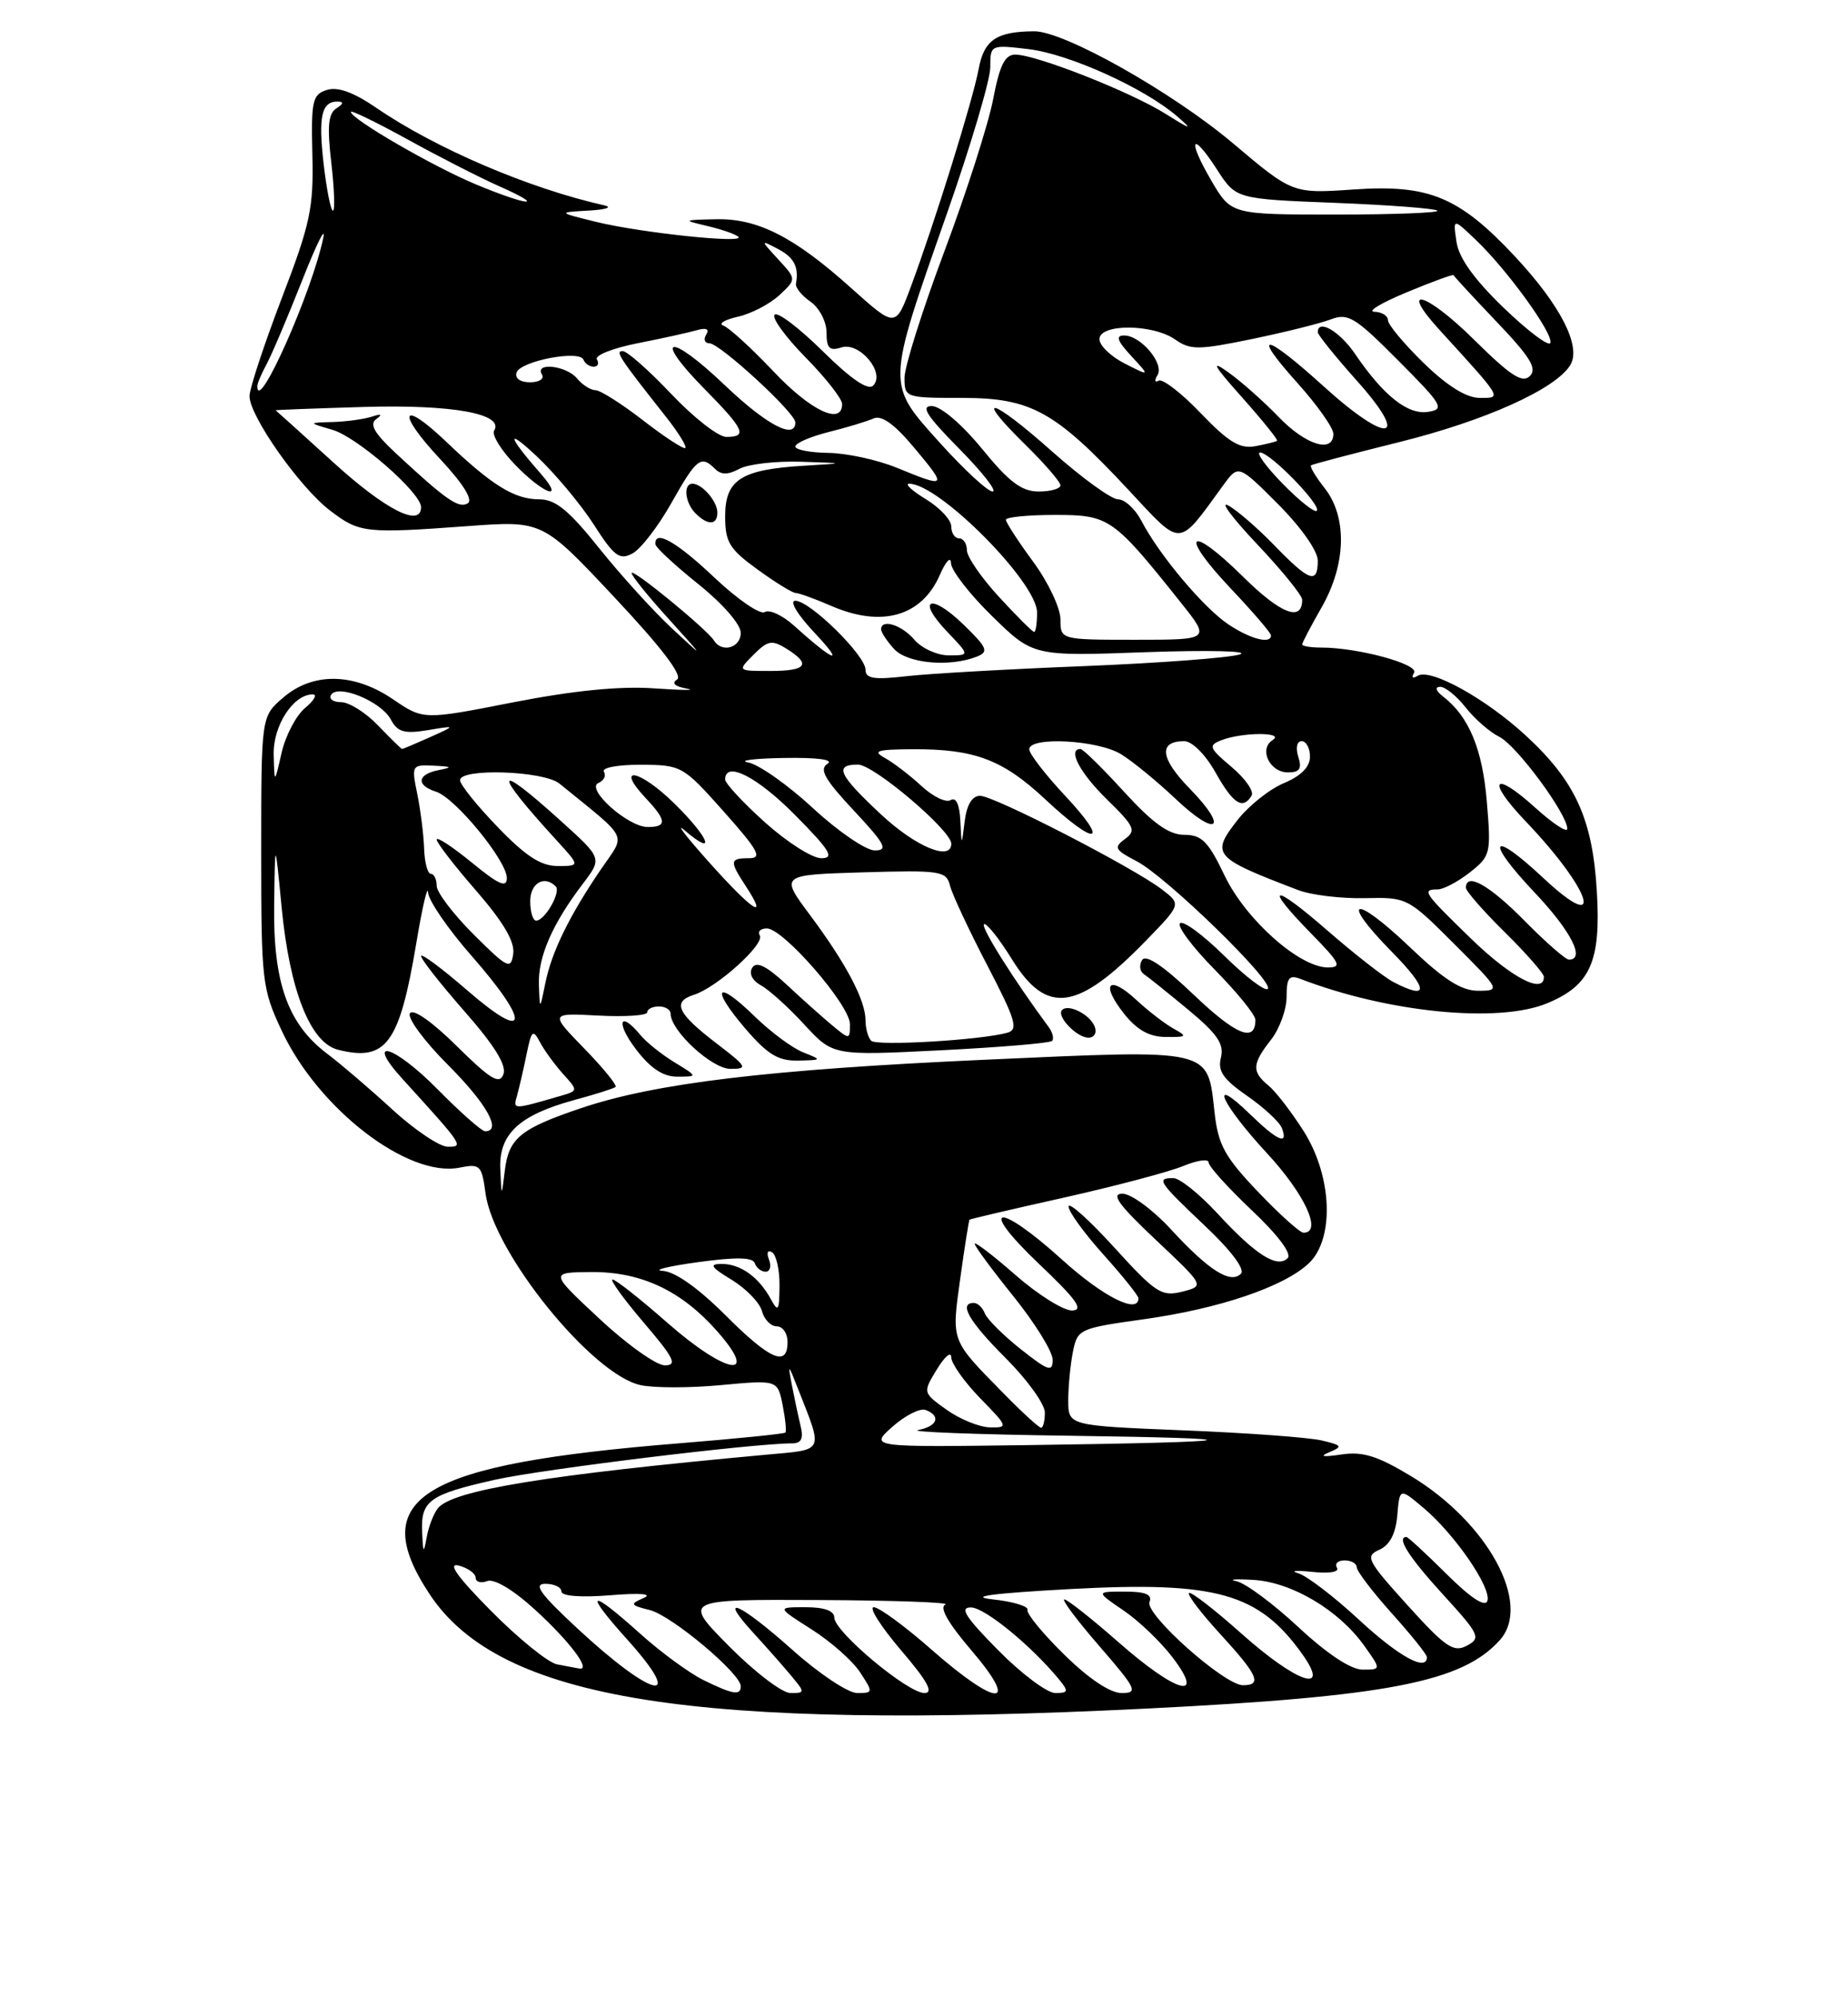 <?xml version="1.0" encoding="UTF-8" standalone="no"?>
<!DOCTYPE svg PUBLIC "-//W3C//DTD SVG 1.1//EN" "http://www.w3.org/Graphics/SVG/1.1/DTD/svg11.dtd" >
<svg xmlns="http://www.w3.org/2000/svg" xmlns:xlink="http://www.w3.org/1999/xlink" version="1.1" viewBox="0 0 237 256">
 <g >
 <path fill="currentColor"
d=" M 147.10 218.99 C 178.00 217.45 187.57 215.59 192.37 210.19 C 196.48 205.56 190.82 195.16 180.96 189.20 C 176.64 186.60 174.77 186.01 172.00 186.43 C 169.66 186.78 169.15 186.68 170.47 186.14 C 172.23 185.41 172.13 185.24 169.47 184.62 C 167.84 184.24 159.86 183.65 151.75 183.33 C 137.00 182.73 137.00 182.73 137.00 179.49 C 137.00 177.71 137.27 174.91 137.60 173.26 C 138.18 170.35 138.41 170.25 146.70 169.09 C 156.35 167.74 164.60 164.95 167.81 161.96 C 171.18 158.83 170.87 150.76 167.17 144.95 C 165.61 142.50 163.59 139.88 162.67 139.13 C 160.51 137.35 160.57 136.37 163.00 133.27 C 164.10 131.87 165.00 129.39 165.00 127.76 C 165.00 125.34 165.33 124.91 166.75 125.46 C 178.04 129.80 192.21 131.19 198.45 128.58 C 203.98 126.28 205.33 123.21 204.79 114.23 C 204.24 104.96 202.03 100.13 195.68 94.28 C 190.51 89.51 183.44 85.61 181.81 86.62 C 181.16 87.02 180.97 86.86 181.35 86.24 C 182.03 85.14 174.17 83.00 169.45 83.00 C 168.10 83.00 167.00 82.82 167.00 82.60 C 167.00 82.38 168.12 80.25 169.49 77.85 C 172.65 72.33 172.80 66.29 169.89 62.58 C 168.72 61.10 167.94 59.78 168.14 59.64 C 168.34 59.50 173.40 58.17 179.39 56.68 C 190.45 53.94 199.49 49.88 201.38 46.80 C 202.84 44.42 200.15 39.14 194.27 32.85 C 187.13 25.23 183.28 23.63 173.68 24.28 C 165.78 24.83 165.78 24.83 158.14 18.38 C 150.34 11.80 136.47 3.99 132.63 4.01 C 127.79 4.04 126.20 5.12 125.51 8.84 C 124.76 12.86 119.89 28.48 116.81 36.76 C 114.85 42.02 114.85 42.02 109.17 36.93 C 101.85 30.36 97.16 27.97 91.79 28.10 C 87.52 28.20 87.52 28.21 90.80 28.99 C 92.62 29.42 94.37 30.03 94.69 30.36 C 95.58 31.25 82.21 29.84 76.50 28.45 C 71.50 27.22 71.50 27.22 75.50 26.99 C 77.70 26.87 78.60 26.57 77.50 26.32 C 67.86 24.16 55.85 19.03 48.23 13.80 C 45.33 11.82 43.31 11.09 41.92 11.53 C 40.07 12.11 39.89 12.91 40.06 19.84 C 40.23 26.66 39.80 28.68 36.12 38.26 C 33.86 44.18 32.00 49.81 32.00 50.78 C 32.00 53.33 38.43 62.47 42.33 65.44 C 46.11 68.32 46.81 68.40 60.04 67.43 C 69.58 66.73 69.58 66.73 78.79 76.55 C 84.85 83.00 87.61 86.62 86.83 87.10 C 86.09 87.56 86.55 87.99 88.08 88.26 C 89.41 88.49 87.53 88.48 83.91 88.23 C 79.47 87.92 73.56 88.51 65.81 90.02 C 54.30 92.28 54.30 92.28 50.42 89.64 C 45.37 86.21 40.13 86.13 36.31 89.42 C 33.50 91.83 33.50 91.83 33.50 109.17 C 33.50 125.83 33.60 126.72 36.15 132.15 C 40.84 142.15 52.33 150.98 58.93 149.66 C 61.58 149.13 61.78 149.34 62.27 152.97 C 63.29 160.57 75.90 176.16 82.13 177.53 C 83.84 177.91 88.50 177.91 92.48 177.53 C 99.72 176.86 99.72 176.86 100.37 180.09 C 100.72 181.87 100.88 183.45 100.72 183.62 C 100.55 183.78 94.44 184.40 87.13 184.99 C 53.89 187.67 46.87 191.92 55.11 204.35 C 64.10 217.92 88.93 221.87 147.10 218.99 Z  M 90.18 215.32 C 88.36 214.42 84.69 211.73 82.04 209.34 C 75.53 203.49 74.79 203.86 80.44 210.14 C 88.11 218.67 83.73 217.71 74.08 208.75 C 69.27 204.29 68.35 203.00 69.94 203.00 C 71.07 203.00 72.00 203.44 72.00 203.98 C 72.00 204.58 74.47 204.77 78.25 204.47 C 82.15 204.15 83.76 204.29 82.54 204.82 C 80.74 205.60 80.82 205.74 83.35 206.37 C 86.13 207.07 95.00 214.50 95.00 216.13 C 95.00 217.36 93.98 217.19 90.18 215.32 Z  M 93.50 211.00 C 87.56 205.00 87.56 205.00 105.03 205.08 C 114.64 205.12 121.94 205.39 121.25 205.66 C 120.42 206.00 121.59 208.04 124.62 211.58 C 130.87 218.90 127.92 218.85 119.54 211.50 C 116.10 208.47 112.73 206.00 112.06 206.00 C 111.39 206.00 112.96 208.47 115.54 211.50 C 118.95 215.48 119.78 217.00 118.55 217.00 C 116.41 217.00 107.00 209.14 107.00 207.34 C 107.00 206.46 105.73 206.00 103.30 206.00 C 99.61 206.00 99.61 206.00 104.08 208.84 C 106.54 210.40 109.34 212.87 110.30 214.34 C 112.00 216.93 111.99 217.00 109.93 217.00 C 108.77 217.00 105.05 214.53 101.66 211.50 C 94.89 205.46 91.90 204.13 96.58 209.25 C 98.22 211.04 100.41 213.51 101.44 214.75 C 103.27 216.95 103.27 217.00 101.37 217.00 C 100.31 217.00 96.77 214.30 93.50 211.00 Z  M 128.00 211.50 C 123.79 207.24 123.01 206.01 124.53 206.03 C 126.31 206.05 132.32 210.98 135.87 215.32 C 137.07 216.79 137.00 217.00 135.34 217.00 C 134.29 217.00 130.99 214.53 128.00 211.50 Z  M 136.50 212.09 C 133.75 209.40 131.62 206.81 131.77 206.34 C 131.93 205.88 129.90 205.27 127.27 204.99 C 124.07 204.64 127.36 204.21 137.30 203.67 C 156.02 202.66 161.44 204.19 167.03 212.04 C 170.71 217.21 166.31 215.71 159.20 209.37 C 155.74 206.29 152.72 203.95 152.48 204.18 C 152.25 204.42 154.07 206.80 156.53 209.48 C 161.33 214.71 161.90 216.00 159.41 216.00 C 157.03 216.00 146.82 206.91 147.42 205.34 C 147.80 204.37 146.92 204.00 144.24 204.00 C 140.54 204.00 140.54 204.00 144.08 206.41 C 146.03 207.73 148.85 210.43 150.36 212.41 C 154.68 218.07 150.88 217.02 143.46 210.50 C 140.01 207.47 136.88 205.00 136.50 205.00 C 136.11 205.00 138.14 207.70 141.00 211.00 C 145.76 216.49 146.00 217.00 143.84 217.00 C 142.37 217.00 139.62 215.16 136.50 212.09 Z  M 71.42 213.32 C 70.28 213.09 66.49 210.02 63.00 206.50 C 58.65 202.11 57.34 200.28 58.83 200.66 C 60.02 200.98 61.00 201.68 61.00 202.22 C 61.00 202.77 61.67 202.96 62.48 202.65 C 63.37 202.31 65.81 203.76 68.57 206.28 C 73.03 210.34 75.90 214.14 74.29 213.86 C 73.85 213.79 72.57 213.54 71.42 213.32 Z  M 166.51 208.55 C 163.29 205.55 159.72 202.91 158.58 202.67 C 157.43 202.44 158.42 202.36 160.77 202.50 C 165.69 202.80 171.71 206.38 174.96 210.94 C 177.14 214.00 177.14 214.00 174.75 214.00 C 173.24 214.00 170.21 211.99 166.51 208.55 Z  M 174.30 207.62 C 171.11 204.66 167.60 201.98 166.50 201.65 C 165.40 201.33 166.20 201.25 168.27 201.47 C 170.47 201.71 171.80 201.49 171.46 200.94 C 171.14 200.42 171.58 200.00 172.44 200.00 C 173.30 200.00 174.00 200.40 174.00 200.89 C 174.00 201.38 176.03 204.04 178.50 206.79 C 180.97 209.54 183.00 212.07 183.00 212.40 C 183.00 214.31 179.38 212.32 174.30 207.62 Z  M 180.52 205.76 C 175.31 200.00 175.04 199.46 176.89 198.64 C 178.24 198.03 178.99 196.59 179.20 194.22 C 179.50 190.69 179.50 190.69 182.57 193.28 C 186.61 196.69 191.32 203.56 190.75 205.20 C 190.46 206.03 188.58 204.80 185.52 201.75 C 182.89 199.14 180.57 197.00 180.37 197.00 C 179.04 197.00 180.68 199.58 185.05 204.36 C 189.77 209.53 189.96 209.95 188.12 210.93 C 186.42 211.84 185.40 211.15 180.52 205.76 Z  M 54.14 196.37 C 53.96 192.34 55.04 191.56 63.50 189.66 C 69.48 188.32 96.60 185.00 101.58 185.00 C 102.77 185.00 103.07 184.39 102.67 182.75 C 102.37 181.51 101.87 179.15 101.55 177.50 C 101.02 174.74 101.08 174.78 102.34 178.00 C 105.59 186.27 105.83 185.76 98.29 186.45 C 70.06 189.04 58.07 190.99 56.16 193.31 C 55.63 193.97 54.98 195.62 54.73 197.00 C 54.33 199.19 54.26 199.11 54.14 196.37 Z  M 114.46 182.86 C 116.10 181.41 118.01 180.45 118.71 180.72 C 120.72 181.49 120.23 182.82 117.75 183.29 C 116.51 183.53 125.17 183.86 137.00 184.02 C 162.39 184.37 160.49 184.83 132.00 185.22 C 111.50 185.50 111.50 185.50 114.46 182.86 Z  M 121.41 180.70 C 118.33 178.50 118.33 178.50 120.16 175.50 C 121.17 173.85 121.99 173.16 121.99 173.96 C 122.00 174.76 123.67 177.12 125.70 179.21 C 129.29 182.88 129.33 183.00 126.95 182.95 C 125.60 182.92 123.11 181.91 121.41 180.70 Z  M 128.77 178.66 C 121.87 171.64 122.02 172.05 123.15 163.86 C 123.71 159.81 124.25 156.43 124.34 156.33 C 124.43 156.24 129.90 154.96 136.50 153.49 C 143.10 152.01 149.96 150.19 151.75 149.45 C 153.54 148.71 155.00 148.50 155.00 148.99 C 155.00 149.49 157.49 152.24 160.53 155.12 C 163.90 158.30 165.70 160.70 165.14 161.26 C 163.80 162.60 161.03 160.84 156.17 155.57 C 153.85 153.05 151.29 151.00 150.48 151.00 C 148.24 151.00 148.55 151.46 154.53 157.12 C 157.90 160.30 159.70 162.70 159.14 163.26 C 157.80 164.60 155.03 162.84 150.17 157.57 C 147.85 155.05 145.06 153.00 143.95 153.00 C 142.43 153.00 143.45 154.41 148.22 158.91 C 154.50 164.82 154.50 164.82 151.61 165.56 C 148.97 166.22 148.21 165.73 142.90 159.89 C 139.70 156.38 137.07 154.01 137.04 154.64 C 137.02 155.27 139.03 158.04 141.50 160.79 C 143.97 163.54 146.00 166.07 146.00 166.40 C 146.00 168.49 141.47 166.21 136.26 161.50 C 127.92 153.95 125.23 154.36 133.22 161.97 C 138.09 166.59 139.05 167.94 137.48 167.97 C 136.37 167.98 133.11 165.94 130.23 163.42 C 127.35 160.90 125.00 159.10 125.00 159.42 C 125.00 159.73 127.25 162.78 130.00 166.19 C 132.75 169.61 135.00 173.25 135.00 174.28 C 135.00 175.91 134.44 175.72 130.91 172.93 C 128.66 171.15 126.59 169.08 126.30 168.34 C 126.02 167.60 125.38 167.00 124.89 167.00 C 122.90 167.00 124.26 169.36 129.00 174.10 C 131.75 176.85 134.00 179.97 134.00 181.05 C 134.00 182.12 133.78 183.00 133.52 183.00 C 133.25 183.00 131.11 181.05 128.77 178.66 Z  M 76.89 169.04 C 70.50 163.09 70.50 163.09 75.79 163.04 C 82.24 162.99 87.41 165.43 92.03 170.69 C 97.49 176.91 93.12 176.15 85.63 169.58 C 82.14 166.51 78.96 164.00 78.56 164.00 C 78.17 164.00 79.96 166.47 82.54 169.50 C 86.45 174.07 86.91 175.00 85.26 175.00 C 84.17 175.00 80.40 172.32 76.89 169.04 Z  M 92.98 168.52 C 89.53 165.08 86.57 162.99 85.00 162.89 C 83.62 162.81 85.64 162.31 89.47 161.78 C 94.40 161.10 96.55 161.14 96.80 161.91 C 97.00 162.51 97.63 163.00 98.19 163.00 C 98.75 163.00 98.95 162.30 98.62 161.45 C 98.28 160.56 98.44 160.16 99.01 160.51 C 99.56 160.84 99.99 162.78 99.97 164.81 C 99.94 168.04 99.80 168.25 98.85 166.50 C 97.30 163.67 94.96 162.00 92.56 162.00 C 90.90 162.01 91.15 162.41 93.86 164.05 C 95.70 165.18 97.44 166.98 97.72 168.05 C 98.00 169.12 98.86 170.00 99.62 170.00 C 100.38 170.00 101.00 170.90 101.00 172.00 C 101.00 175.28 98.77 174.31 92.98 168.52 Z  M 161.33 152.75 C 157.09 148.31 156.23 146.75 155.77 142.65 C 154.83 134.29 155.76 134.51 126.30 135.83 C 98.59 137.08 84.04 138.82 74.50 142.04 C 66.72 144.67 65.24 145.88 64.74 150.05 C 64.32 153.50 64.32 153.50 64.16 149.82 C 63.97 145.35 66.59 142.91 73.70 140.98 C 76.34 140.27 78.70 139.52 78.94 139.32 C 79.18 139.12 77.38 136.91 74.94 134.40 C 70.50 129.84 70.50 129.84 76.75 130.17 C 80.19 130.35 83.00 130.16 83.00 129.75 C 83.00 129.34 83.67 129.00 84.50 129.00 C 85.33 129.00 86.00 129.42 86.00 129.92 C 86.00 132.11 91.30 137.00 93.67 137.00 C 95.96 137.00 95.82 136.74 91.91 133.75 C 86.84 129.88 86.16 128.40 89.01 127.50 C 91.94 126.57 98.12 121.00 97.44 119.90 C 97.13 119.40 97.54 119.00 98.35 119.00 C 100.46 119.00 109.00 128.83 109.00 131.26 C 109.00 133.27 108.96 133.28 106.75 131.44 C 105.51 130.41 102.86 128.05 100.87 126.19 C 98.29 123.80 97.01 123.17 96.47 124.04 C 96.02 124.78 96.47 125.68 97.61 126.31 C 98.65 126.88 101.15 129.14 103.16 131.33 C 106.83 135.31 106.83 135.31 120.62 134.62 C 128.20 134.24 134.63 133.70 134.92 133.42 C 135.20 133.13 135.00 132.32 134.46 131.60 C 130.03 125.61 125.79 118.88 126.19 118.47 C 126.46 118.20 128.09 120.23 129.80 122.99 C 134.26 130.16 138.19 129.60 147.00 120.53 C 151.50 115.90 151.50 115.90 149.00 113.99 C 145.27 111.15 127.49 102.00 125.69 102.00 C 124.68 102.00 123.98 103.14 123.72 105.25 C 123.32 108.50 123.32 108.50 123.16 105.19 C 123.06 103.10 122.60 102.13 121.92 102.55 C 121.32 102.92 119.64 102.10 118.17 100.74 C 116.70 99.38 114.60 97.77 113.50 97.16 C 111.84 96.25 112.44 96.06 117.01 96.03 C 124.98 95.99 128.60 97.35 134.06 102.46 C 140.58 108.56 142.45 108.25 136.64 102.04 C 134.09 99.32 132.00 96.62 132.00 96.04 C 132.00 94.37 140.82 94.84 143.79 96.68 C 145.28 97.60 148.40 100.16 150.73 102.36 C 156.07 107.43 157.68 106.30 152.57 101.07 C 148.79 97.20 148.53 95.00 151.87 95.00 C 152.88 95.00 154.59 96.70 155.88 99.00 C 158.15 103.04 159.37 103.83 160.51 101.99 C 160.85 101.43 159.69 99.77 157.94 98.30 C 155.05 95.87 154.93 95.54 156.63 94.88 C 159.26 93.84 164.84 93.81 163.22 94.85 C 161.40 95.99 162.82 99.00 165.17 99.00 C 166.68 99.00 166.99 98.54 166.50 97.00 C 166.14 95.85 166.32 95.00 166.93 95.00 C 167.52 95.00 168.00 95.89 168.00 96.99 C 168.00 98.29 166.86 99.45 164.67 100.37 C 162.83 101.13 160.16 103.26 158.72 105.09 C 155.25 109.54 155.57 109.92 166.50 114.09 C 168.15 114.72 171.97 115.18 175.00 115.12 C 180.44 114.99 180.56 115.05 186.50 120.99 C 192.42 126.90 192.46 126.98 189.59 126.99 C 187.42 127.00 185.19 125.58 180.79 121.38 C 173.61 114.53 171.68 115.07 178.52 122.02 C 183.23 126.81 183.30 128.27 178.68 125.86 C 177.48 125.23 173.69 122.27 170.25 119.28 C 163.12 113.07 161.94 113.32 168.21 119.71 C 171.86 123.44 172.14 124.00 170.29 124.00 C 166.65 124.00 159.75 117.86 157.05 112.22 C 154.96 107.85 154.12 107.00 151.88 107.00 C 149.91 107.00 147.87 105.54 144.17 101.50 C 141.41 98.47 138.89 96.00 138.57 96.00 C 136.87 96.00 138.48 99.06 141.96 102.46 C 145.50 105.92 145.75 106.46 144.27 107.54 C 142.80 108.62 142.97 108.93 145.76 110.38 C 149.58 112.35 163.47 125.87 162.59 126.75 C 162.24 127.10 159.72 125.18 157.00 122.50 C 154.28 119.82 151.72 117.94 151.33 118.34 C 150.94 118.73 152.95 121.41 155.81 124.31 C 158.66 127.20 161.00 130.08 161.00 130.72 C 161.00 133.69 158.51 132.67 153.09 127.50 C 149.19 123.78 146.95 122.28 146.47 123.05 C 146.07 123.70 146.17 124.51 146.70 124.86 C 147.23 125.21 149.79 127.27 152.39 129.42 C 156.12 132.51 157.01 133.82 156.58 135.55 C 156.14 137.28 156.86 138.32 159.94 140.46 C 162.09 141.95 164.10 143.81 164.39 144.58 C 165.27 146.86 163.84 146.24 160.30 142.80 C 154.87 137.54 156.57 141.42 162.50 147.83 C 167.35 153.07 169.62 158.00 167.17 158.00 C 166.71 158.00 164.08 155.64 161.33 152.75 Z  M 86.50 136.16 C 84.85 135.15 82.88 133.58 82.13 132.66 C 79.44 129.41 78.94 131.06 81.57 134.50 C 83.43 136.94 85.03 138.00 86.87 138.00 C 89.50 137.99 89.50 137.99 86.50 136.16 Z  M 103.00 134.88 C 101.62 134.34 98.82 132.26 96.77 130.26 C 91.85 125.47 91.05 126.53 95.58 131.83 C 98.43 135.15 99.80 135.99 102.33 135.94 C 105.45 135.87 105.46 135.86 103.00 134.88 Z  M 140.39 131.58 C 139.80 130.04 137.03 128.63 136.21 129.45 C 135.44 130.23 138.08 133.00 139.59 133.00 C 140.34 133.00 140.70 132.37 140.39 131.58 Z  M 150.50 131.84 C 149.40 131.23 147.27 129.59 145.76 128.19 C 142.20 124.88 141.09 126.04 144.13 129.90 C 145.81 132.01 147.38 132.90 149.50 132.91 C 152.23 132.94 152.32 132.84 150.50 131.84 Z  M 50.34 142.23 C 47.51 139.63 43.74 136.40 41.96 135.06 C 36.92 131.26 35.02 125.95 35.16 116.00 C 35.27 107.50 35.27 107.50 36.12 116.32 C 37.15 126.97 39.80 133.66 43.35 134.55 C 49.53 136.10 51.23 133.79 53.39 120.88 C 54.16 116.27 54.84 113.35 54.90 114.39 C 54.95 115.43 57.48 119.10 60.50 122.54 C 68.09 131.19 67.80 133.76 60.00 127.00 C 56.70 124.14 54.00 122.13 54.00 122.54 C 54.00 122.95 56.52 126.15 59.60 129.66 C 63.44 134.03 65.00 136.56 64.56 137.70 C 64.05 139.04 62.91 138.36 58.58 134.08 C 55.39 130.93 52.97 129.24 52.57 129.88 C 52.21 130.47 54.41 133.45 57.46 136.50 C 62.42 141.46 64.40 145.00 62.22 145.00 C 61.78 145.00 59.01 142.55 56.05 139.55 C 50.45 133.88 46.66 132.85 51.68 138.36 C 59.42 146.86 59.51 147.00 57.42 146.98 C 56.37 146.97 53.18 144.83 50.34 142.23 Z  M 66.33 140.35 C 66.61 139.33 67.16 136.96 67.54 135.08 C 68.16 132.05 68.35 131.88 69.25 133.58 C 69.81 134.64 71.15 136.47 72.22 137.66 C 74.16 139.80 74.16 139.81 71.84 140.48 C 65.67 142.26 65.78 142.27 66.33 140.35 Z  M 111.73 133.40 C 111.33 133.00 111.00 131.82 111.00 130.78 C 111.00 128.21 108.52 123.51 103.90 117.31 C 100.03 112.13 100.03 112.13 110.68 111.81 C 120.62 111.52 121.36 111.63 121.83 113.50 C 122.10 114.60 124.25 119.19 126.60 123.70 C 130.27 130.75 130.63 131.97 129.18 132.37 C 125.77 133.32 112.44 134.10 111.73 133.40 Z  M 69.11 126.20 C 68.99 122.65 70.83 118.42 74.76 113.26 C 77.23 110.01 77.23 110.01 71.97 105.26 C 63.32 97.43 63.05 98.62 71.42 107.75 C 74.39 111.00 74.39 111.00 71.51 111.00 C 69.37 111.00 67.41 109.73 63.82 106.00 C 61.17 103.26 59.00 100.56 59.00 100.00 C 59.00 98.43 69.72 98.79 71.74 100.43 C 80.81 107.80 80.28 106.73 77.13 111.33 C 73.04 117.32 70.75 121.99 69.94 126.00 C 69.23 129.50 69.23 129.50 69.11 126.20 Z  M 188.75 120.40 C 182.57 114.41 182.28 114.00 184.37 114.00 C 185.12 114.00 186.97 113.02 188.50 111.82 C 191.16 109.73 191.24 109.41 190.68 102.73 C 190.11 95.98 188.39 91.85 185.08 89.28 C 184.14 88.56 183.98 88.05 184.68 88.03 C 185.33 88.01 186.80 89.20 187.96 90.67 C 189.11 92.14 191.06 93.84 192.28 94.44 C 194.50 95.54 201.00 104.33 201.00 106.23 C 201.00 106.78 199.16 105.57 196.91 103.54 C 191.48 98.63 190.55 99.92 195.66 105.27 C 204.14 114.15 206.00 120.08 197.93 112.54 C 191.16 106.20 190.36 107.58 196.84 114.43 C 201.48 119.33 203.35 123.00 201.21 123.00 C 200.78 123.00 198.21 120.75 195.50 118.00 C 191.01 113.45 188.00 111.75 188.00 113.79 C 188.00 114.22 190.25 116.79 193.00 119.50 C 195.75 122.21 198.00 124.78 198.00 125.21 C 198.00 127.49 193.84 125.32 188.75 120.40 Z  M 60.75 119.78 C 58.14 117.18 56.00 114.37 56.00 113.53 C 56.00 112.69 55.66 112.00 55.25 112.00 C 54.84 112.00 54.45 110.54 54.39 108.75 C 54.33 106.96 53.93 103.81 53.51 101.75 C 52.76 98.09 52.81 98.00 55.62 98.14 C 57.98 98.25 58.09 98.35 56.25 98.71 C 53.50 99.24 53.33 100.65 55.91 101.47 C 58.38 102.25 65.00 110.32 65.00 112.54 C 65.00 113.85 63.96 113.39 60.50 110.55 C 58.02 108.53 56.00 107.20 56.00 107.61 C 56.00 108.01 58.28 110.97 61.07 114.17 C 64.56 118.19 66.04 120.70 65.82 122.25 C 65.53 124.32 65.12 124.13 60.75 119.78 Z  M 68.00 115.50 C 68.00 113.19 69.81 112.14 71.27 113.61 C 71.98 114.32 69.88 118.00 68.76 118.00 C 68.34 118.00 68.00 116.88 68.00 115.50 Z  M 91.02 110.61 C 88.01 107.25 86.55 105.36 87.78 106.41 C 91.95 109.97 90.98 107.40 86.50 103.00 C 82.02 98.60 78.77 98.00 82.83 102.32 C 85.51 105.17 85.56 106.00 83.06 106.00 C 80.52 106.00 75.02 101.06 76.76 100.35 C 77.45 100.06 77.76 99.42 77.45 98.91 C 77.13 98.40 79.23 98.01 82.19 98.02 C 87.41 98.05 87.59 98.15 92.82 104.02 C 97.27 109.02 97.80 110.00 96.07 110.00 C 93.57 110.00 93.53 110.35 95.64 113.57 C 98.61 118.11 96.58 116.81 91.02 110.61 Z  M 98.11 105.41 C 95.30 102.88 93.00 100.41 93.00 99.91 C 93.00 97.46 97.12 99.56 102.00 104.50 C 106.49 109.04 107.06 110.00 105.32 110.00 C 104.16 110.00 100.92 107.93 98.11 105.41 Z  M 104.28 103.60 C 101.07 100.63 97.33 97.99 95.97 97.73 C 94.61 97.48 96.65 97.22 100.50 97.15 C 104.87 97.08 106.98 97.36 106.11 97.91 C 105.03 98.60 105.77 99.91 109.50 103.89 C 113.53 108.20 113.95 109.00 112.19 109.00 C 111.05 109.00 107.49 106.57 104.28 103.60 Z  M 112.96 104.36 C 107.53 99.29 106.94 98.00 110.04 98.00 C 112.05 98.00 122.00 106.44 122.00 108.14 C 122.00 110.44 117.40 108.52 112.96 104.36 Z  M 35.10 96.75 C 35.00 93.03 37.60 89.00 40.11 89.00 C 40.72 89.00 40.28 89.79 39.12 90.75 C 37.97 91.71 36.61 94.30 36.11 96.50 C 35.20 100.50 35.20 100.50 35.10 96.75 Z  M 48.50 93.00 C 46.92 91.35 44.78 90.00 43.75 90.00 C 42.72 90.00 42.14 89.58 42.46 89.06 C 43.35 87.63 48.87 89.90 50.11 92.20 C 50.98 93.83 51.83 94.08 54.84 93.59 C 58.50 92.98 58.50 92.98 55.14 94.49 C 53.28 95.32 51.68 96.00 51.57 96.00 C 51.46 96.00 50.08 94.65 48.50 93.00 Z  M 111.00 85.84 C 111.00 84.01 103.87 77.00 102.00 77.00 C 101.19 77.00 102.27 78.79 104.55 81.20 C 108.47 85.38 106.94 84.81 101.83 80.19 C 100.36 78.87 98.68 78.08 98.08 78.45 C 97.49 78.82 94.60 76.84 91.65 74.06 C 86.77 69.43 83.93 67.83 84.05 69.75 C 84.07 70.16 86.55 72.46 89.55 74.86 C 92.68 77.37 95.00 80.03 95.00 81.11 C 95.00 83.04 92.57 83.73 91.56 82.09 C 90.67 80.66 81.00 72.74 81.00 73.45 C 81.00 73.80 83.12 76.43 85.72 79.29 C 90.43 84.50 90.43 84.50 86.13 80.50 C 83.77 78.30 79.58 73.69 76.83 70.25 C 72.92 65.37 71.24 64.00 69.14 64.00 C 65.98 64.00 63.07 62.20 57.27 56.66 C 51.41 51.06 50.76 52.76 56.45 58.84 C 59.39 61.99 60.69 64.07 59.99 64.51 C 58.84 65.22 57.20 64.08 50.76 58.09 C 48.00 55.52 47.34 54.37 48.26 53.71 C 49.10 53.10 48.91 53.00 47.67 53.41 C 46.66 53.73 44.41 54.04 42.67 54.09 C 39.50 54.18 39.50 54.18 42.63 55.09 C 45.79 56.00 54.00 63.16 54.00 65.00 C 54.00 67.66 49.46 65.36 42.83 59.34 C 38.80 55.68 35.43 52.64 35.35 52.59 C 35.26 52.54 40.36 52.35 46.68 52.16 C 58.04 51.83 64.71 53.04 63.37 55.20 C 63.05 55.74 64.26 57.71 66.08 59.59 C 69.73 63.35 72.52 64.34 69.38 60.75 C 65.08 55.85 64.82 54.71 68.85 58.50 C 71.19 60.70 74.47 64.63 76.15 67.23 C 78.76 71.31 79.46 71.83 81.11 70.94 C 82.17 70.38 84.42 67.46 86.11 64.46 C 89.33 58.75 89.90 58.30 91.69 60.09 C 92.48 60.88 93.35 60.88 94.83 60.09 C 95.95 59.49 99.49 59.08 102.68 59.18 C 108.50 59.37 108.50 59.37 103.00 59.70 C 95.03 60.19 93.00 61.50 93.00 66.16 C 93.00 69.50 93.53 70.37 97.15 72.99 C 99.43 74.65 101.63 76.00 102.03 76.00 C 102.43 76.00 104.50 76.75 106.63 77.67 C 113.10 80.47 118.22 79.00 120.54 73.67 C 121.30 71.93 121.94 71.26 121.96 72.18 C 121.98 73.10 124.36 76.17 127.25 78.99 C 132.50 84.12 132.50 84.12 147.00 83.59 C 154.97 83.31 160.38 83.44 159.00 83.88 C 157.62 84.32 148.62 84.99 139.00 85.38 C 129.38 85.76 119.14 86.34 116.25 86.67 C 112.08 87.15 111.00 86.98 111.00 85.84 Z  M 125.28 84.16 C 126.84 83.54 126.63 83.03 123.55 80.04 C 119.29 75.92 117.46 76.79 121.51 81.01 C 124.37 84.00 124.37 84.00 121.68 84.00 C 120.19 84.00 118.21 83.10 117.27 82.00 C 115.63 80.08 113.00 79.27 113.00 80.67 C 113.00 81.04 113.74 82.17 114.65 83.17 C 116.35 85.04 121.77 85.54 125.28 84.16 Z  M 92.00 65.70 C 92.00 64.26 90.05 62.00 88.80 62.00 C 87.59 62.00 87.84 64.44 89.20 65.80 C 90.77 67.37 92.00 67.33 92.00 65.70 Z  M 96.65 83.91 C 98.47 82.08 99.00 81.99 100.87 83.15 C 104.08 85.15 103.46 86.00 98.78 86.00 C 94.56 86.00 94.56 86.00 96.65 83.91 Z  M 136.00 79.38 C 136.00 77.95 134.43 74.62 132.50 72.00 C 130.57 69.38 129.00 66.95 129.00 66.62 C 129.00 66.28 131.84 66.00 135.30 66.00 C 142.26 66.00 142.76 66.35 151.45 77.25 C 155.24 82.00 155.24 82.00 145.62 82.00 C 136.00 82.00 136.00 82.00 136.00 79.38 Z  M 157.58 80.06 C 154.41 77.97 148.66 71.14 146.38 66.75 C 145.59 65.24 144.25 64.00 143.39 64.00 C 142.53 64.00 138.71 61.23 134.90 57.84 C 127.08 50.89 124.68 50.31 131.52 57.02 C 133.98 59.44 136.00 61.77 136.00 62.21 C 136.00 62.64 134.74 63.00 133.21 63.00 C 131.03 63.00 129.42 61.79 125.96 57.55 C 123.39 54.41 120.67 52.08 119.53 52.05 C 118.02 52.01 118.82 53.27 123.00 57.50 C 125.99 60.52 127.92 63.00 127.30 63.00 C 126.67 63.00 123.63 60.19 120.53 56.75 C 113.65 49.11 113.64 49.61 121.39 27.52 C 124.48 18.73 127.00 10.23 127.00 8.63 C 127.00 5.73 127.02 5.72 131.92 6.30 C 137.11 6.92 146.81 11.31 151.00 14.94 C 153.04 16.71 152.76 16.65 149.50 14.60 C 145.01 11.78 132.88 7.00 130.21 7.00 C 128.87 7.00 128.20 8.36 127.36 12.75 C 126.75 15.91 123.95 24.65 121.13 32.17 C 118.31 39.69 116.00 47.00 116.00 48.42 C 116.00 50.96 116.12 51.00 123.36 51.00 C 132.24 51.00 135.29 52.68 144.74 62.81 C 151.68 70.25 150.99 70.28 156.88 62.19 C 158.82 59.53 158.82 59.53 163.91 64.62 C 166.86 67.58 169.00 70.61 169.00 71.86 C 169.00 74.92 167.93 74.54 163.45 69.92 C 161.28 67.68 158.60 65.36 157.50 64.78 C 156.40 64.19 158.09 66.44 161.25 69.78 C 164.41 73.12 167.00 76.31 167.00 76.87 C 167.00 79.76 164.25 78.69 159.43 73.93 C 152.45 67.04 151.11 68.31 157.84 75.43 C 160.68 78.43 163.00 81.13 163.00 81.44 C 163.00 82.59 160.41 81.93 157.58 80.06 Z  M 128.13 76.52 C 125.86 74.06 124.00 71.36 124.00 70.52 C 124.00 69.69 123.55 69.00 123.00 69.00 C 122.45 69.00 122.00 68.32 122.00 67.49 C 122.00 66.65 120.54 65.08 118.75 63.99 C 116.96 62.90 115.99 62.01 116.60 62.00 C 120.42 61.99 133.00 74.65 133.00 78.50 C 133.00 79.88 132.83 81.00 132.63 81.00 C 132.42 81.00 130.40 78.99 128.13 76.52 Z  M 164.48 61.98 C 162.34 59.79 161.05 58.00 161.60 58.00 C 162.90 58.00 169.52 64.81 168.87 65.47 C 168.59 65.74 166.62 64.17 164.48 61.98 Z  M 115.00 59.95 C 112.53 58.94 108.59 58.08 106.25 58.05 C 103.91 58.02 102.00 57.65 102.00 57.23 C 102.00 56.80 103.91 55.97 106.25 55.38 C 108.59 54.80 111.18 54.01 112.02 53.64 C 113.07 53.17 114.73 54.37 117.32 57.48 C 121.51 62.49 121.42 62.58 115.00 59.95 Z  M 82.50 53.90 C 79.75 51.77 76.99 50.02 76.37 50.01 C 75.75 50.01 74.68 49.33 74.00 48.50 C 72.63 46.85 68.51 46.39 69.50 48.00 C 69.84 48.55 69.15 49.00 67.98 49.00 C 66.71 49.00 66.00 48.49 66.25 47.75 C 66.74 46.27 74.35 44.81 74.83 46.11 C 75.02 46.60 75.61 47.00 76.14 47.00 C 76.68 47.00 76.86 46.58 76.55 46.07 C 76.23 45.56 78.57 44.63 81.74 44.00 C 84.91 43.38 88.34 42.62 89.38 42.32 C 90.59 41.98 91.01 42.18 90.57 42.89 C 90.19 43.50 90.38 44.00 90.98 44.00 C 92.31 44.00 102.00 52.91 102.00 54.14 C 102.00 56.42 98.29 54.46 92.92 49.34 C 85.83 42.58 83.59 42.98 90.31 49.81 C 95.47 55.05 95.91 56.00 93.15 56.00 C 92.12 56.00 88.95 53.52 86.09 50.50 C 83.23 47.48 80.42 45.00 79.86 45.00 C 78.86 45.00 79.42 45.85 85.39 53.40 C 86.98 55.41 88.10 57.22 87.89 57.42 C 87.68 57.61 85.25 56.03 82.50 53.90 Z  M 154.00 52.97 C 151.53 50.38 149.09 48.51 148.60 48.79 C 148.10 49.08 148.03 48.76 148.44 48.09 C 149.35 46.62 146.31 43.00 144.17 43.00 C 143.04 43.00 143.27 43.67 145.08 45.63 C 147.50 48.25 147.50 48.25 144.25 46.60 C 142.46 45.69 141.00 44.29 141.00 43.47 C 141.00 41.47 147.84 41.50 150.72 43.52 C 152.67 44.88 153.69 44.87 160.54 43.46 C 164.74 42.59 169.30 41.46 170.66 40.94 C 172.89 40.09 173.78 40.64 179.32 46.21 C 185.02 51.93 185.32 52.45 183.15 52.79 C 180.56 53.20 177.43 50.73 173.78 45.36 C 171.80 42.45 169.00 40.83 169.00 42.59 C 169.00 42.91 171.27 45.73 174.05 48.84 C 180.93 56.54 178.07 57.04 169.82 49.58 C 162.12 42.60 160.34 42.36 166.41 49.11 C 168.93 51.92 171.00 54.84 171.00 55.61 C 171.00 58.15 167.44 57.05 163.95 53.41 C 162.05 51.44 159.15 48.87 157.50 47.70 C 155.20 46.06 155.61 46.81 159.28 50.92 C 161.91 53.87 163.93 56.38 163.78 56.50 C 163.62 56.62 162.38 56.93 161.00 57.19 C 159.02 57.56 157.57 56.69 154.00 52.97 Z  M 99.18 47.59 C 96.37 44.62 93.49 41.99 92.78 41.74 C 92.08 41.50 92.90 40.99 94.61 40.60 C 96.33 40.22 98.72 38.97 99.94 37.84 C 102.15 35.79 102.15 35.79 99.82 33.26 C 97.50 30.73 97.50 30.73 99.75 31.90 C 101.84 32.99 102.47 34.21 102.08 36.38 C 101.99 36.86 102.83 37.90 103.96 38.68 C 105.09 39.48 106.00 41.23 106.00 42.62 C 106.00 44.64 106.38 45.02 107.91 44.53 C 110.25 43.79 113.59 47.81 111.98 49.42 C 111.32 50.08 109.16 48.61 105.52 45.02 C 102.51 42.05 99.73 39.94 99.34 40.33 C 98.94 40.72 100.73 43.19 103.31 45.81 C 105.89 48.43 108.00 51.12 108.00 51.78 C 108.00 54.57 103.96 52.65 99.18 47.59 Z  M 182.59 46.54 C 180.07 44.08 178.00 41.61 178.00 41.04 C 178.00 40.47 177.21 39.98 176.25 39.96 C 175.29 39.93 177.16 38.81 180.42 37.46 C 183.67 36.11 186.37 35.12 186.42 35.27 C 186.46 35.42 188.96 38.12 191.96 41.27 C 196.25 45.76 197.16 47.24 196.20 48.20 C 195.24 49.16 193.70 48.15 189.02 43.52 C 182.90 37.47 179.28 36.44 184.59 42.26 C 192.80 51.26 192.64 51.00 189.77 51.00 C 188.06 51.00 185.62 49.48 182.59 46.54 Z  M 33.00 49.49 C 33.00 49.15 33.53 47.89 34.19 46.68 C 34.84 45.48 36.88 40.67 38.73 36.00 C 40.57 31.32 41.80 28.84 41.46 30.48 C 40.02 37.42 33.00 53.20 33.00 49.49 Z  M 192.87 39.48 C 189.06 35.81 187.09 33.07 186.79 31.00 C 186.34 27.95 186.34 27.95 189.25 30.73 C 193.27 34.54 199.24 42.79 198.83 43.95 C 198.65 44.47 195.97 42.46 192.87 39.48 Z  M 155.36 23.17 C 152.21 17.79 152.79 16.64 156.09 21.75 C 158.51 25.50 158.51 25.50 171.18 26.00 C 178.14 26.27 184.07 26.73 184.34 27.00 C 184.61 27.27 178.78 27.50 171.37 27.50 C 157.90 27.50 157.90 27.50 155.36 23.17 Z  M 41.51 21.05 C 40.80 14.94 41.23 12.99 43.31 13.02 C 44.10 13.03 44.05 13.32 43.14 13.89 C 42.10 14.55 41.94 16.20 42.49 20.88 C 42.88 24.25 42.97 27.00 42.70 27.00 C 42.42 27.00 41.89 24.32 41.51 21.05 Z  M 61.00 23.62 C 55.45 21.30 45.00 15.24 45.00 14.34 C 45.00 14.08 48.27 15.67 52.27 17.87 C 56.27 20.08 61.56 22.78 64.02 23.87 C 70.26 26.64 67.72 26.42 61.00 23.62 Z "/>
</g>
</svg>